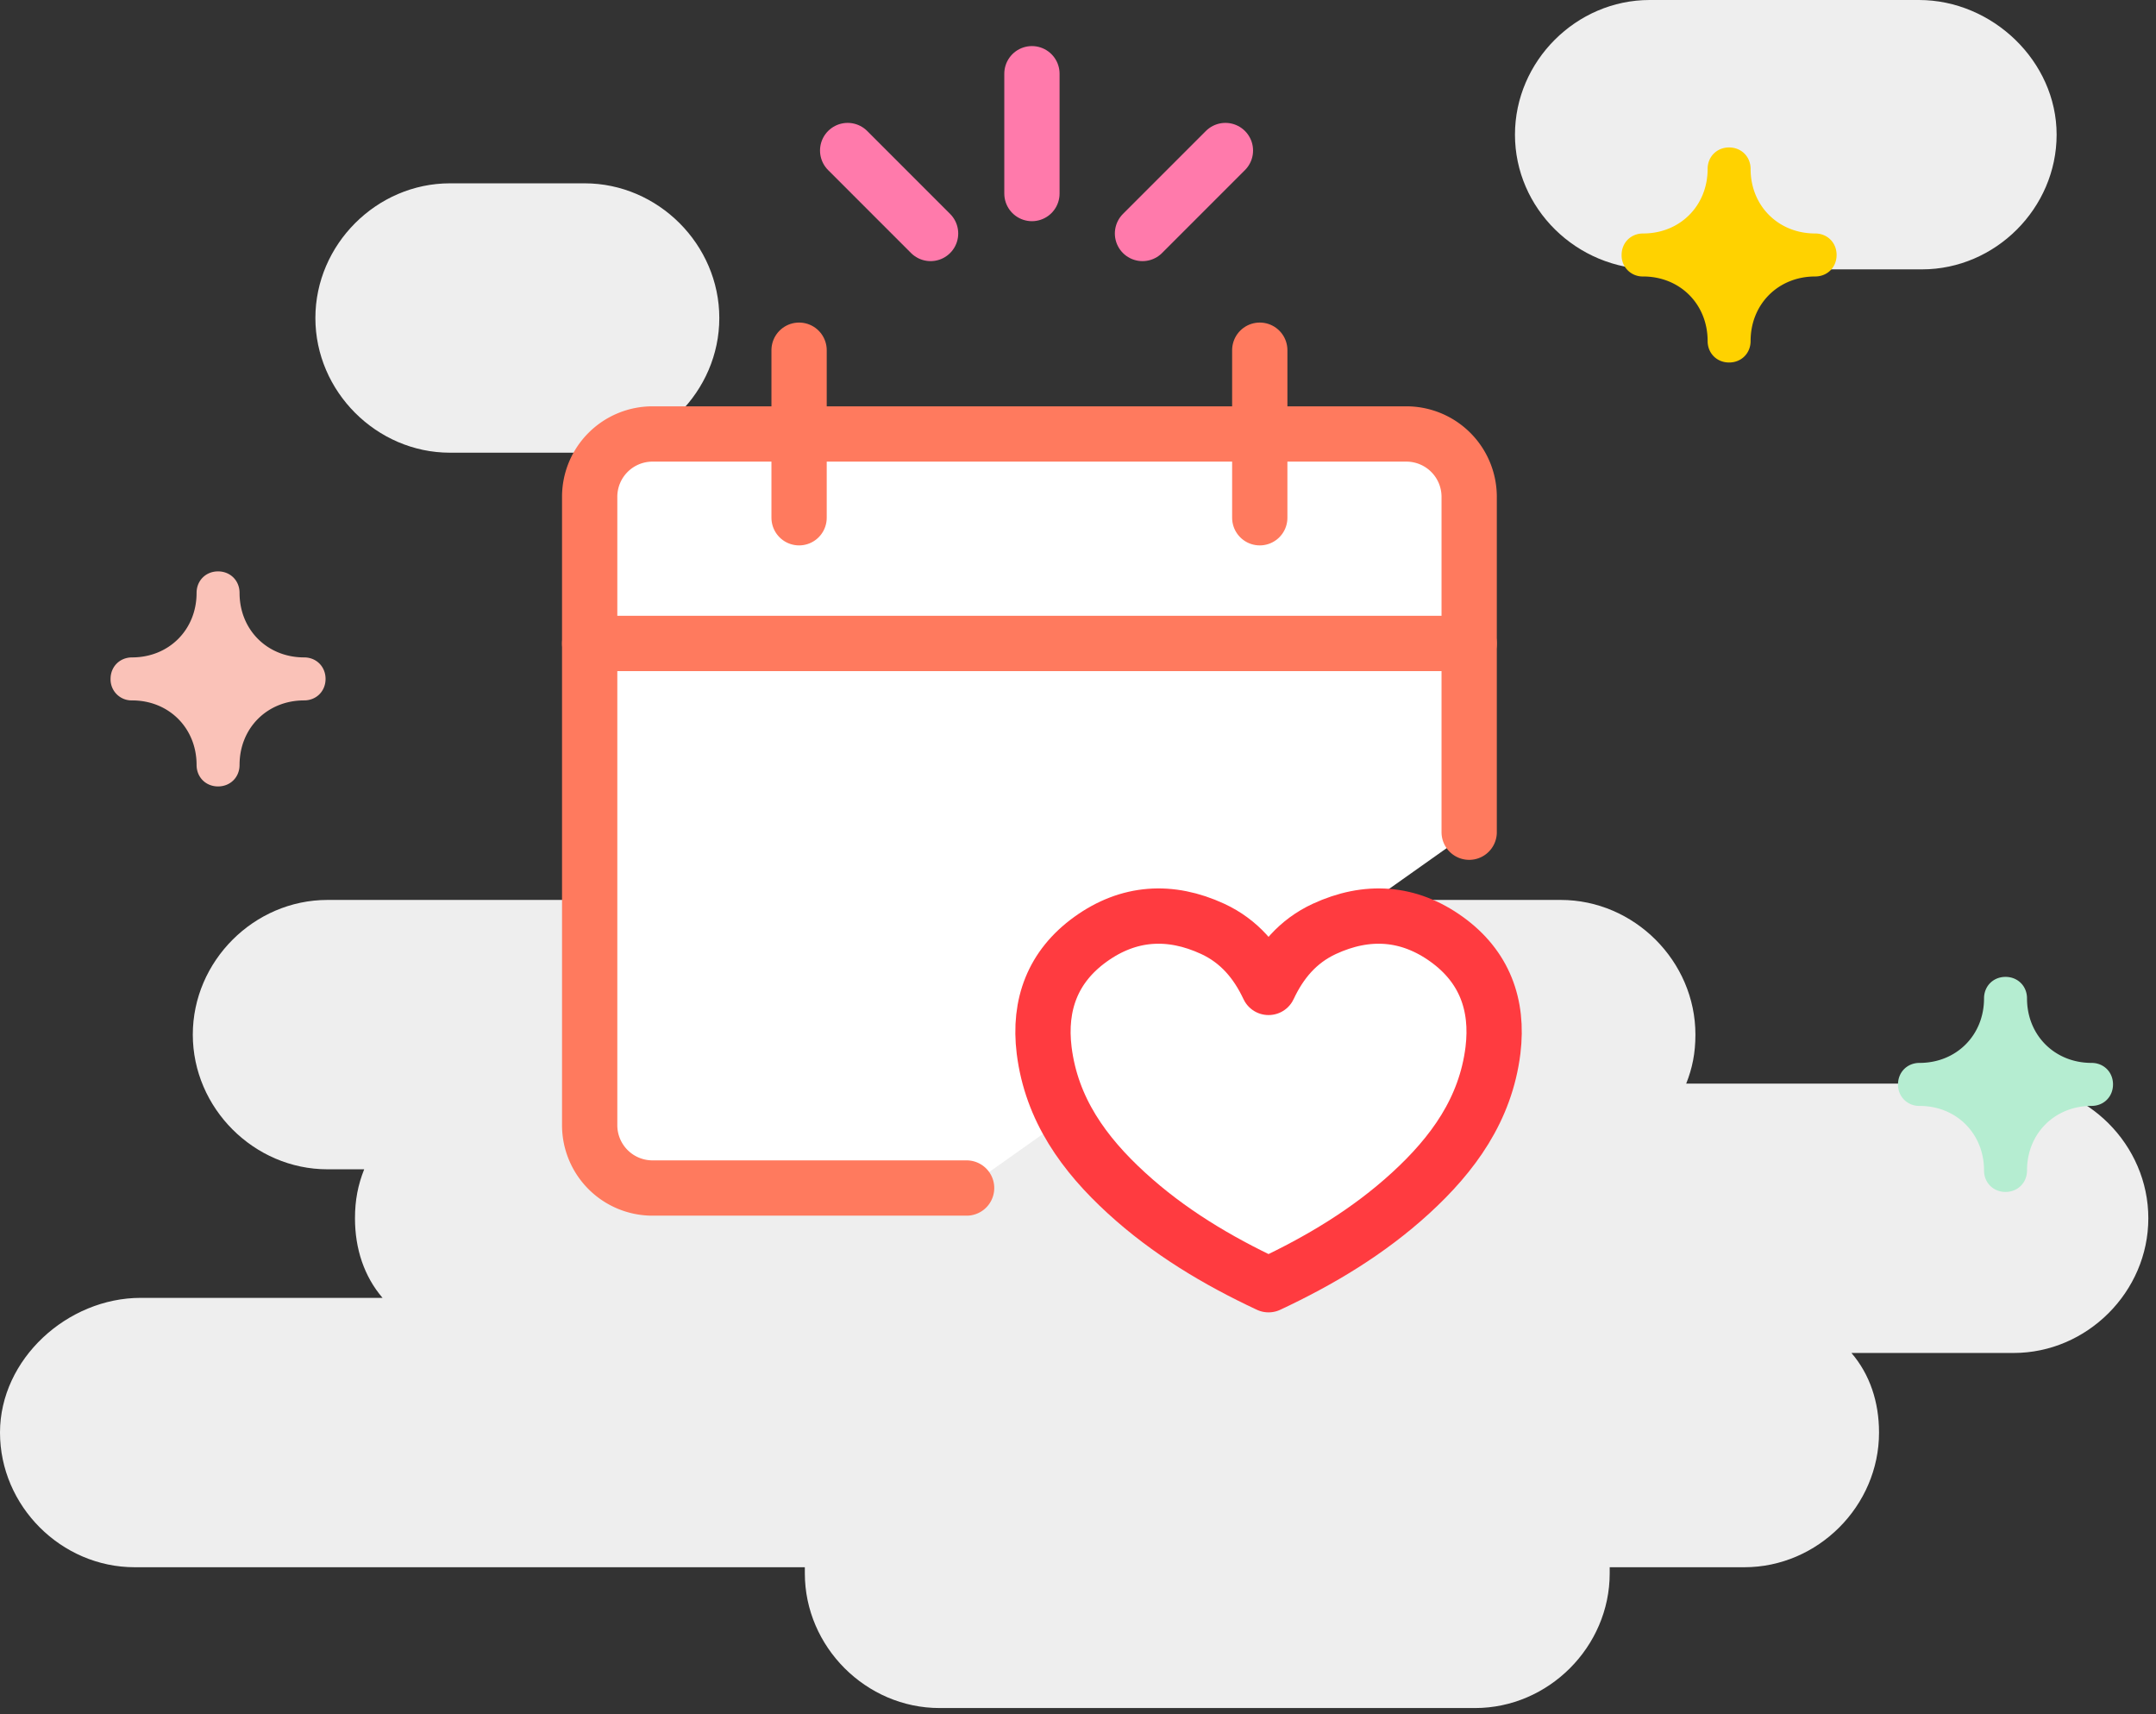 <svg xmlns="http://www.w3.org/2000/svg" width="117" height="93" viewBox="0 0 117 93">
    <rect x="0" y="0" width="117" height="93" fill="#333333" stroke="none"/>
    <g fill="none" fill-rule="evenodd">
        <g fill="#EEE">
            <path d="M7.64 70.414h13.119c-.995-1.162-1.495-2.657-1.495-4.317 0-.997.168-1.827.5-2.658h-1.993c-3.987 0-7.308-3.321-7.308-7.307 0-3.985 3.32-7.307 7.308-7.307h66.925c3.988 0 7.31 3.322 7.31 7.307 0 .997-.168 1.827-.5 2.657h17.769c3.987 0 7.309 3.322 7.309 7.308 0 3.985-3.322 7.307-7.309 7.307h-8.802c.997 1.162 1.497 2.657 1.497 4.318 0 3.985-3.322 7.307-7.31 7.307h-7.306v.332c0 3.986-3.322 7.307-7.306 7.307H50.986c-3.988 0-7.31-3.321-7.31-7.307v-.332H7.31C3.32 85.029 0 81.707 0 77.722c0-3.986 3.655-7.308 7.64-7.308M89.686 14.614h14.616c3.984 0 7.305-3.321 7.305-7.307S108.122 0 104.134 0H89.52c-3.986 0-7.307 3.321-7.307 7.307s3.321 7.307 7.473 7.307M24.42 24.56h7.307c3.986 0 7.308-3.32 7.308-7.306s-3.322-7.308-7.308-7.308H24.42c-3.984 0-7.305 3.322-7.305 7.308 0 3.985 3.321 7.307 7.305 7.307"/>
        </g>
        <g stroke="#FF7AAB" stroke-linecap="round" stroke-linejoin="round" stroke-width="3">
            <path d="M56 4v6.5M46 8.167l4.5 4.5M66.5 8.167L62 12.667"/>
        </g>
        <path fill="#FFF" stroke="#FF7A5E" stroke-linecap="round" stroke-linejoin="round" stroke-width="3" d="M52.455 64.455H35.409A3.409 3.409 0 0 1 32 61.045v-34.09a3.409 3.409 0 0 1 3.41-3.41h40.908a3.409 3.409 0 0 1 3.41 3.41V45.15"/>
        <path stroke="#FF7A5E" stroke-linecap="round" stroke-linejoin="round" stroke-width="3" d="M79.727 34.91H32M43.364 19v9.09M68.364 19v9.09"/>
        <path fill="#FFF" d="M68.839 53.571c-.647-1.377-1.581-2.504-3.027-3.175-2.312-1.069-4.572-.923-6.637.566-2.037 1.467-2.817 3.537-2.512 6.022.4 3.208 2.167 5.638 4.468 7.743 2.286 2.093 4.914 3.666 7.71 4.974 2.795-1.308 5.424-2.88 7.711-4.974 2.299-2.105 4.068-4.535 4.467-7.743.304-2.485-.474-4.555-2.51-6.022-2.068-1.489-4.326-1.635-6.64-.566-1.445.67-2.38 1.798-3.026 3.175h-.004z"/>
        <path stroke="#FF3B40" stroke-linecap="round" stroke-linejoin="round" stroke-width="3" d="M68.839 53.571c-.647-1.377-1.581-2.504-3.027-3.175-2.312-1.069-4.572-.923-6.637.566-2.037 1.467-2.817 3.537-2.512 6.022.4 3.208 2.167 5.638 4.468 7.743 2.286 2.093 4.914 3.666 7.71 4.974 2.795-1.308 5.424-2.88 7.711-4.974 2.299-2.105 4.068-4.535 4.467-7.743.304-2.485-.474-4.555-2.51-6.022-2.068-1.489-4.326-1.635-6.64-.566-1.445.67-2.38 1.798-3.026 3.175h-.004z"/>
        <path fill="#FAC2B8" d="M11.833 31c-.665 0-1.165.5-1.165 1.167 0 2-1.501 3.5-3.501 3.5-.665 0-1.167.5-1.167 1.166A1.14 1.14 0 0 0 7.167 38c2 0 3.501 1.5 3.501 3.5 0 .667.5 1.167 1.165 1.167.667 0 1.167-.5 1.167-1.167 0-2 1.502-3.5 3.502-3.5.665 0 1.165-.5 1.165-1.167 0-.666-.5-1.166-1.165-1.166-2 0-3.502-1.5-3.502-3.5C13 31.5 12.5 31 11.833 31"/>
        <path fill="#FFD200" d="M93.833 8c-.665 0-1.165.5-1.165 1.167 0 2-1.501 3.5-3.501 3.5-.665 0-1.167.5-1.167 1.166A1.14 1.14 0 0 0 89.167 15c2 0 3.501 1.5 3.501 3.5 0 .667.5 1.167 1.165 1.167.667 0 1.167-.5 1.167-1.167 0-2 1.502-3.5 3.502-3.5.665 0 1.165-.5 1.165-1.167 0-.666-.5-1.166-1.165-1.166-2 0-3.502-1.5-3.502-3.5C95 8.5 94.5 8 93.833 8"/>
        <path fill="#B5EDD1" d="M108.833 53c-.665 0-1.165.5-1.165 1.167 0 2-1.501 3.5-3.501 3.5-.665 0-1.167.5-1.167 1.166A1.14 1.14 0 0 0 104.167 60c2 0 3.501 1.5 3.501 3.5 0 .667.5 1.167 1.165 1.167.667 0 1.167-.5 1.167-1.167 0-2 1.502-3.5 3.502-3.5.665 0 1.165-.5 1.165-1.167 0-.666-.5-1.166-1.165-1.166-2 0-3.502-1.5-3.502-3.5 0-.667-.5-1.167-1.167-1.167"/>
    </g>
</svg>
